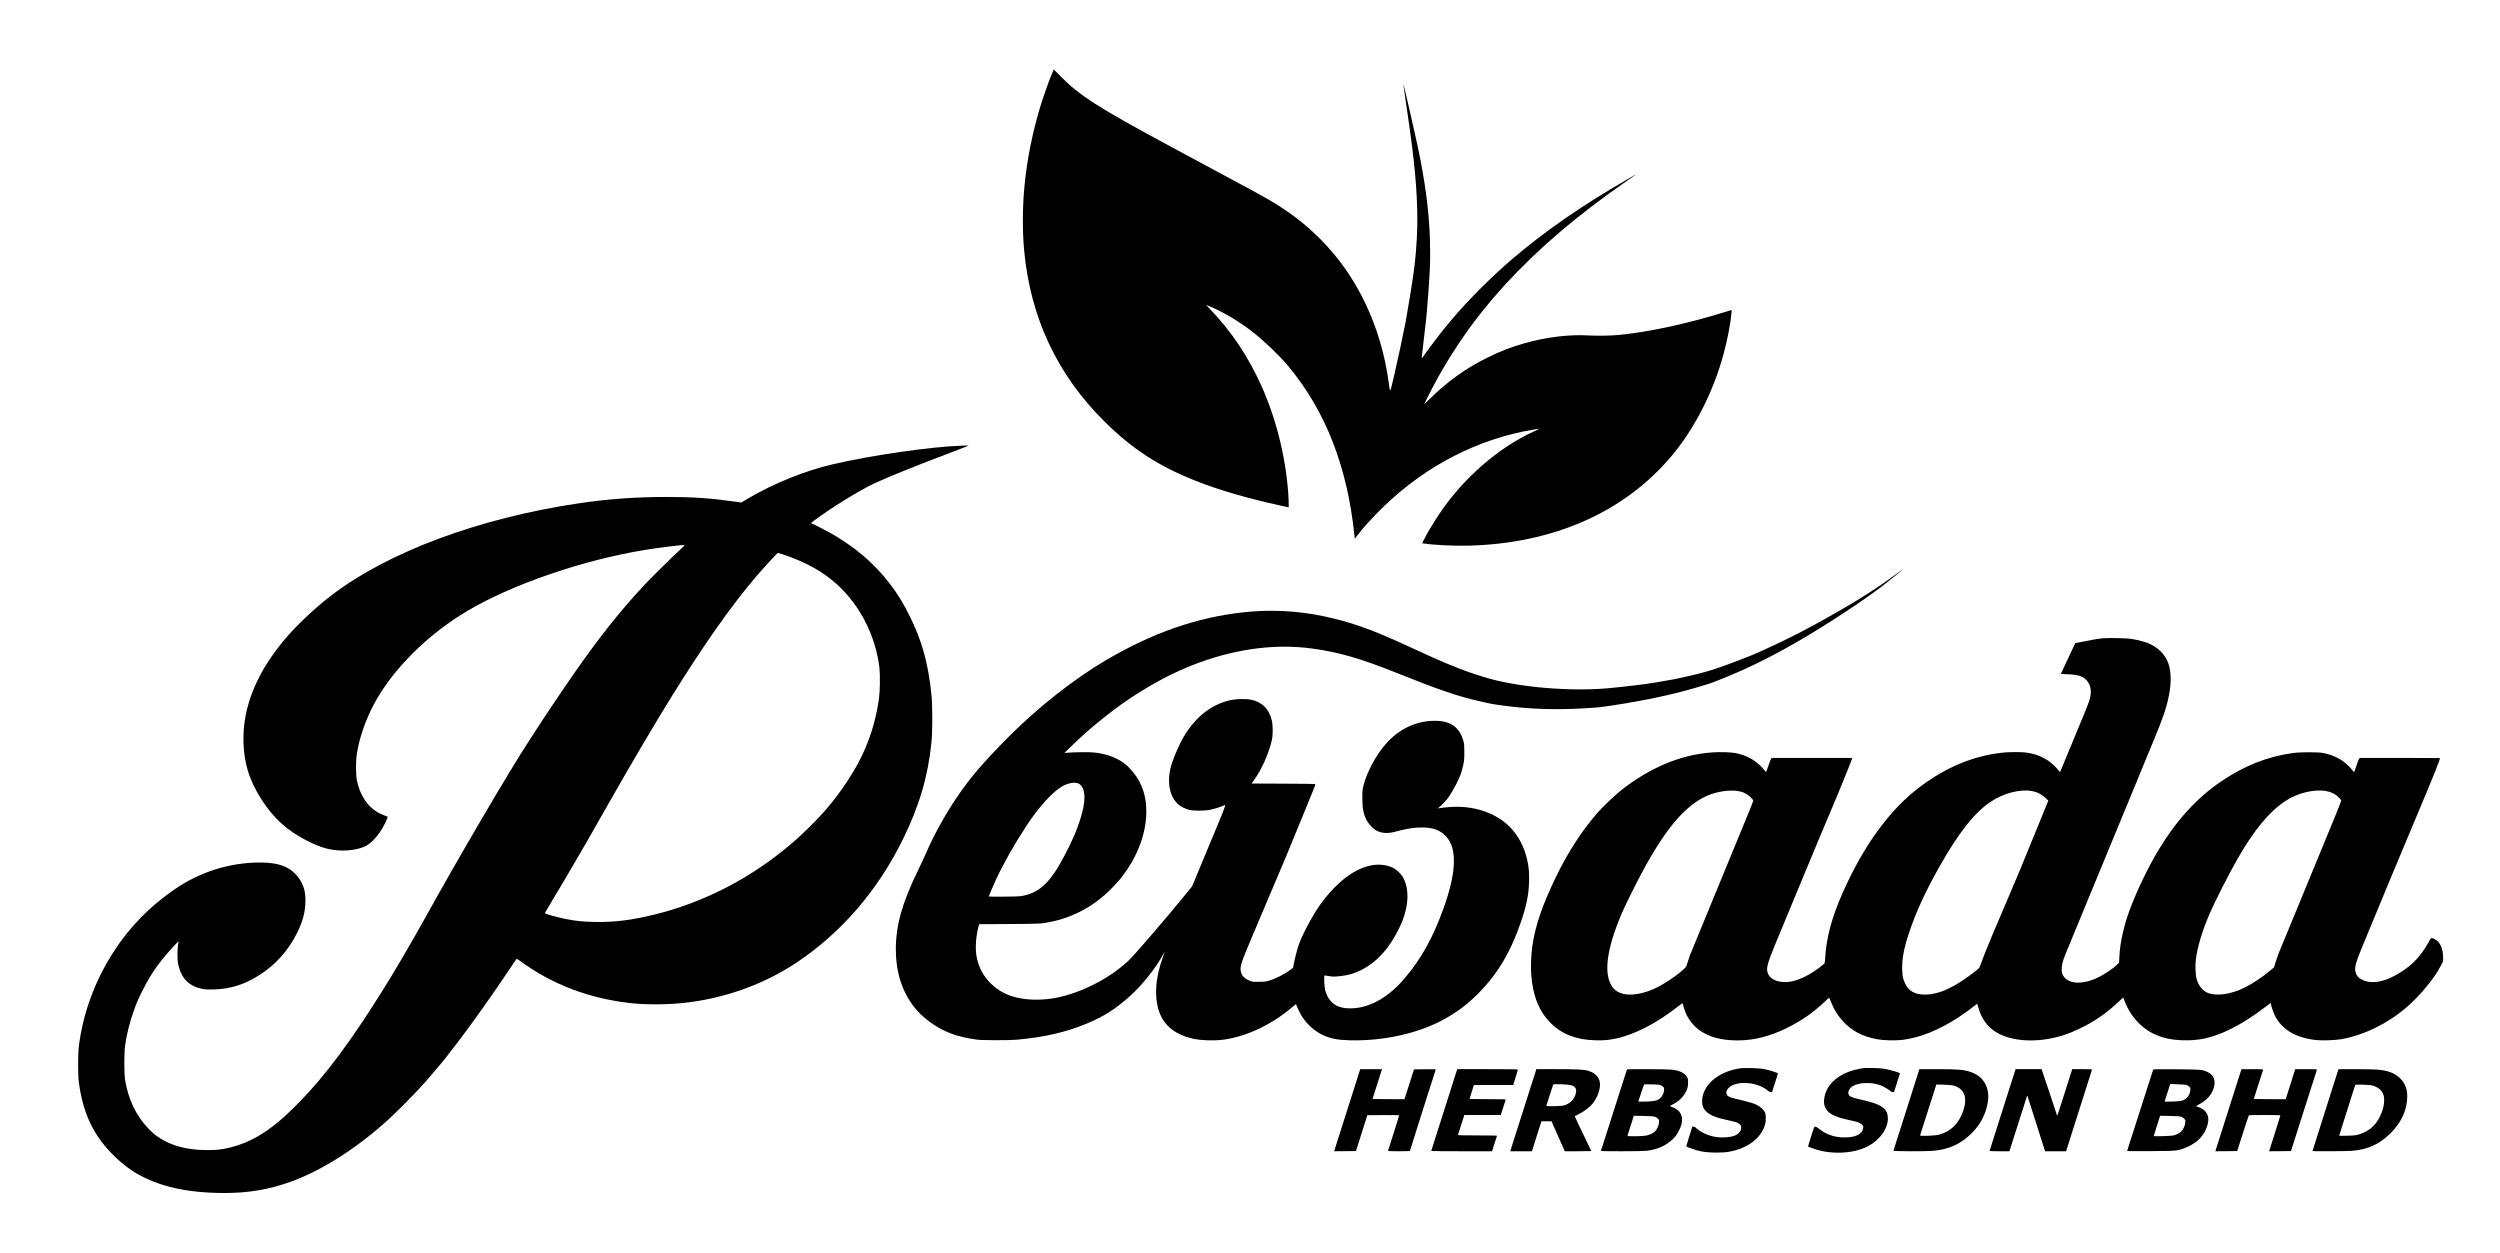 <?xml version="1.0" standalone="no"?>
<!DOCTYPE svg PUBLIC "-//W3C//DTD SVG 20010904//EN"
 "http://www.w3.org/TR/2001/REC-SVG-20010904/DTD/svg10.dtd">
<svg version="1.0" xmlns="http://www.w3.org/2000/svg"
 width="6000pt" height="3008pt" viewBox="0 0 6000 3008"
 preserveAspectRatio="xMidYMid meet">

<g transform="translate(0,3008) scale(0.1,-0.1)"
fill="#000000" stroke="none">
<path d="M25276 28379 c-8 -19 -24 -56 -36 -84 -46 -105 -180 -477 -235 -650
-215 -682 -358 -1382 -420 -2055 -46 -500 -48 -1062 -5 -1525 149 -1606 796
-2982 1930 -4104 668 -660 1289 -1064 2180 -1418 539 -215 1221 -415 1960
-578 140 -31 261 -58 269 -61 12 -4 13 21 8 163 -36 895 -273 1902 -643 2730
-324 725 -731 1334 -1259 1881 l-80 84 50 -20 c331 -130 728 -364 1070 -630
278 -216 646 -570 856 -822 894 -1075 1419 -2421 1586 -4069 l8 -74 54 73
c153 205 367 439 661 722 1001 964 2243 1602 3548 1823 83 14 156 25 163 25 8
0 -44 -27 -116 -59 -866 -393 -1711 -1130 -2292 -2001 -142 -212 -279 -443
-366 -616 l-36 -72 37 -5 c238 -38 705 -61 1057 -53 2049 46 3767 804 4900
2161 546 653 989 1520 1234 2415 95 346 172 741 197 1009 6 69 6 73 -12 67
-10 -3 -85 -26 -165 -51 -913 -282 -1837 -480 -2539 -545 -201 -18 -516 -23
-715 -11 -464 28 -1022 -40 -1545 -190 -317 -90 -562 -185 -875 -339 -523
-257 -955 -566 -1393 -995 l-134 -130 34 70 c201 413 407 782 651 1165 141
222 400 597 511 740 27 36 88 115 135 175 141 183 435 529 610 720 809 880
1751 1682 2936 2500 180 124 262 184 195 143 -14 -8 -101 -59 -195 -113 -1093
-630 -1978 -1243 -2770 -1919 -486 -416 -1078 -1008 -1439 -1442 -55 -65 -132
-157 -171 -204 -93 -111 -392 -506 -484 -639 -40 -59 -71 -96 -71 -85 0 10 20
188 45 394 43 357 67 571 80 725 74 882 88 1212 74 1708 -20 689 -114 1407
-299 2277 -69 326 -332 1471 -337 1466 -2 -2 14 -129 37 -282 107 -732 132
-911 169 -1204 110 -866 148 -1582 116 -2185 -26 -494 -61 -790 -170 -1445
-46 -278 -91 -539 -99 -580 -81 -411 -192 -929 -273 -1274 -110 -470 -97 -452
-133 -191 -185 1354 -755 2553 -1631 3435 -295 296 -565 517 -918 752 -255
169 -384 243 -1306 738 -1020 549 -908 488 -1385 745 -1752 944 -2181 1219
-2647 1694 l-152 155 -15 -35z"/>
<path d="M23065 19383 c-717 -23 -2146 -229 -3070 -444 -676 -157 -1416 -455
-2033 -818 l-174 -102 -176 25 c-550 79 -992 109 -1607 109 -740 0 -1423 -49
-2125 -154 -2400 -358 -4580 -1172 -5940 -2218 -347 -266 -757 -648 -1024
-951 -740 -840 -1105 -1718 -1072 -2582 9 -247 39 -438 101 -653 129 -445 460
-967 812 -1280 177 -158 359 -281 603 -408 331 -172 579 -240 870 -240 224 0
431 44 569 120 126 70 278 240 389 434 64 113 125 250 115 258 -4 4 -33 15
-63 26 -345 116 -578 406 -672 836 -30 140 -32 461 -4 644 59 387 212 827 422
1215 444 822 1275 1649 2222 2213 1073 639 2793 1230 4282 1471 321 53 911
124 940 114 6 -2 -61 -68 -147 -148 -165 -151 -687 -668 -808 -799 -226 -245
-285 -311 -407 -451 -549 -634 -1069 -1336 -1817 -2455 -137 -203 -319 -480
-405 -615 -87 -135 -168 -261 -181 -280 -418 -635 -1691 -2805 -2445 -4170
-330 -596 -826 -1443 -1065 -1815 -17 -27 -96 -151 -175 -275 -772 -1210
-1398 -2002 -2099 -2657 -454 -425 -884 -677 -1351 -792 -202 -49 -322 -63
-545 -63 -398 -1 -723 65 -998 203 -184 92 -290 171 -437 326 -286 301 -474
696 -547 1153 -26 165 -26 648 1 835 41 290 114 573 226 880 65 177 88 229
205 460 182 361 367 628 656 950 144 160 203 218 196 190 -31 -109 -38 -405
-12 -529 73 -350 265 -544 597 -602 72 -13 131 -15 263 -11 398 13 723 115
1081 339 393 248 703 592 914 1018 139 280 199 510 201 769 1 211 -39 362
-135 510 -186 288 -470 411 -946 411 -739 -1 -1443 -221 -2065 -648 -598 -410
-1084 -910 -1468 -1510 -444 -694 -725 -1461 -824 -2247 -25 -197 -24 -695 0
-880 70 -522 216 -933 460 -1300 220 -330 583 -676 909 -868 554 -325 1225
-477 2118 -479 587 -1 1071 81 1605 273 738 266 1590 809 2335 1489 222 203
637 622 840 850 47 52 87 97 90 100 15 15 250 292 331 390 416 505 1087 1429
1643 2262 94 142 174 258 179 258 4 0 40 -24 80 -53 762 -561 1654 -901 2651
-1012 348 -39 837 -39 1226 0 995 99 1962 441 2765 978 1070 716 1938 1722
2541 2946 401 813 610 1528 691 2356 24 252 24 847 0 1100 -79 818 -257 1419
-625 2105 -286 535 -702 1022 -1192 1397 -178 136 -440 308 -630 413 -99 55
-415 215 -439 222 -8 2 18 27 60 59 407 304 1080 721 1444 894 293 140 1043
441 1940 780 171 64 317 121 325 126 10 5 -2 8 -35 7 -27 -1 -90 -3 -140 -5z
m-4274 -2609 c244 -77 551 -211 764 -334 376 -217 668 -476 930 -825 332 -442
556 -1005 621 -1560 20 -170 14 -567 -10 -740 -105 -737 -346 -1363 -771
-2000 -282 -422 -531 -721 -906 -1090 -264 -259 -384 -366 -653 -580 -910
-725 -1950 -1240 -3056 -1514 -548 -135 -973 -188 -1440 -178 -278 6 -443 22
-676 68 -223 43 -521 128 -517 146 1 5 93 162 205 349 112 186 230 384 263
439 32 55 93 159 135 230 210 354 509 873 960 1670 462 817 1111 1917 1480
2510 800 1284 1432 2181 2033 2885 168 196 503 560 516 560 4 0 59 -16 122
-36z"/>
<path d="M45565 16344 c-543 -407 -1140 -779 -2021 -1260 -408 -222 -798 -415
-1309 -647 -226 -102 -729 -296 -1020 -393 -250 -83 -373 -117 -635 -178 -179
-41 -377 -84 -440 -95 -63 -11 -167 -29 -230 -40 -63 -11 -155 -27 -205 -36
-205 -35 -753 -101 -1125 -134 -892 -79 -2100 22 -2860 239 -367 106 -662 212
-1075 388 -215 92 -290 126 -930 419 -817 375 -1307 547 -1941 682 -630 134
-1293 167 -1939 95 -1118 -124 -2164 -488 -3290 -1147 -750 -438 -1647 -1144
-2335 -1838 -627 -633 -929 -985 -1251 -1464 -284 -421 -536 -877 -732 -1325
-47 -107 -135 -296 -195 -420 -383 -785 -532 -1317 -532 -1900 0 -533 145
-994 429 -1365 207 -272 546 -517 889 -647 192 -72 368 -113 632 -150 127 -17
775 -18 965 0 655 60 1173 180 1672 388 410 171 685 346 1036 661 285 256 614
668 787 986 23 42 43 77 44 77 2 0 -17 -54 -41 -120 -94 -261 -149 -502 -162
-717 -44 -710 255 -1122 913 -1259 151 -31 438 -43 621 -25 571 56 1209 347
1728 789 48 41 89 73 91 71 2 -2 18 -40 36 -84 113 -284 337 -527 604 -655
179 -85 356 -120 647 -127 824 -21 1671 170 2284 514 317 178 548 354 805 612
465 469 778 994 1026 1726 131 383 181 634 191 946 7 211 -5 358 -42 523 -141
624 -529 1035 -1140 1209 -291 82 -590 95 -965 42 l-45 -7 35 28 c68 53 185
180 234 253 135 203 261 454 305 611 58 205 66 261 65 460 0 160 -3 196 -22
265 -93 333 -309 486 -686 486 -455 0 -873 -201 -1190 -571 -232 -271 -435
-650 -519 -969 -28 -109 -30 -127 -31 -311 -1 -251 26 -389 107 -543 37 -71
140 -184 204 -225 123 -78 286 -95 463 -47 286 77 462 106 651 106 269 0 446
-65 585 -215 269 -290 249 -864 -61 -1726 -251 -697 -525 -1194 -921 -1665
-369 -441 -797 -698 -1220 -732 -385 -32 -611 108 -700 432 -20 72 -32 355
-16 355 6 0 55 -8 109 -17 85 -14 115 -15 231 -4 208 18 360 60 537 148 381
189 691 534 926 1028 216 454 247 885 87 1188 -49 93 -156 196 -248 240 -300
141 -669 81 -1041 -169 -233 -156 -508 -436 -706 -718 -185 -262 -419 -699
-507 -946 -44 -124 -102 -345 -128 -490 l-13 -75 -68 -51 c-149 -112 -365
-220 -534 -266 -63 -17 -107 -22 -228 -22 -139 -1 -154 1 -210 25 -135 57
-193 118 -216 227 -24 116 13 227 299 897 93 220 200 472 237 560 37 88 156
369 265 625 267 626 342 805 477 1140 63 157 186 457 274 667 152 365 239 586
239 604 0 5 -344 10 -765 11 l-766 3 44 61 c194 266 376 674 444 994 26 125
24 356 -6 469 -69 272 -228 429 -495 488 -96 21 -323 21 -443 -1 -473 -83
-878 -391 -1176 -891 -80 -134 -211 -425 -273 -610 -145 -422 -83 -819 157
-1021 53 -45 161 -97 249 -121 92 -25 369 -25 495 0 99 20 261 70 315 97 87
43 107 100 -332 -952 l-409 -983 -131 -160 c-490 -602 -1199 -1427 -1388
-1615 -78 -78 -245 -213 -378 -306 -390 -271 -901 -497 -1327 -584 -326 -67
-669 -70 -950 -9 -269 59 -468 164 -653 343 -186 180 -304 406 -347 665 -33
193 -11 492 51 708 l15 52 712 4 c758 4 787 6 1032 58 535 114 1016 379 1415
779 176 177 283 305 404 488 263 397 422 846 444 1257 21 369 -51 671 -223
940 -45 70 -169 218 -226 270 -197 180 -471 291 -808 326 -109 11 -496 7 -646
-7 l-60 -5 125 122 c109 106 268 255 395 370 201 180 646 535 860 684 637 446
1261 779 1875 1000 924 333 1833 445 2686 331 637 -86 1161 -237 2034 -586
1003 -402 1461 -559 1965 -674 314 -73 325 -74 630 -115 594 -80 1226 -101
1895 -61 383 22 342 18 730 76 692 104 1382 250 1910 404 391 114 361 104 600
198 593 232 1151 501 1800 870 740 420 1818 1131 2255 1488 72 58 172 140 224
182 179 145 192 163 36 46z m-19690 -5064 c19 -6 48 -28 66 -48 117 -133 115
-387 -6 -788 -87 -284 -201 -547 -411 -944 -329 -624 -612 -875 -1047 -930
-74 -9 -747 -15 -747 -6 0 9 114 274 174 406 170 369 430 829 724 1280 299
458 626 820 867 959 130 75 281 104 380 71z"/>
<path d="M50460 14760 c-99 -9 -185 -23 -415 -69 -55 -11 -131 -26 -170 -33
l-69 -13 -173 -369 c-95 -203 -173 -370 -173 -371 0 -1 75 -5 168 -8 238 -8
347 -41 441 -135 82 -82 118 -192 108 -326 -9 -117 -31 -186 -170 -521 -69
-165 -217 -525 -331 -800 -113 -275 -213 -515 -221 -533 l-15 -33 -48 58
c-194 232 -446 368 -766 412 -97 14 -376 14 -521 1 -704 -65 -1378 -338 -2020
-820 -728 -546 -1353 -1402 -1860 -2545 -262 -591 -395 -1086 -421 -1570 -5
-96 -10 -123 -24 -135 -152 -131 -315 -240 -472 -315 -193 -92 -321 -125 -481
-125 -248 0 -417 127 -417 312 0 107 73 309 330 918 58 136 276 663 437 1055
63 154 127 309 143 345 15 36 88 209 161 385 73 176 151 365 174 420 24 55 83
197 133 315 50 118 111 265 137 325 216 507 506 1221 520 1278 l7 27 -966 0
-966 0 -15 -24 c-9 -13 -31 -71 -50 -128 -18 -56 -42 -122 -52 -146 l-18 -43
-59 71 c-127 152 -300 271 -491 337 -140 48 -240 64 -438 70 -799 24 -1607
-257 -2373 -823 -225 -166 -536 -458 -725 -679 -358 -418 -681 -923 -959
-1498 -328 -678 -494 -1167 -565 -1657 -27 -194 -40 -491 -27 -666 38 -525
189 -901 477 -1186 264 -261 604 -392 1055 -405 203 -6 327 4 505 42 450 95
986 374 1503 782 58 47 94 69 97 61 2 -7 13 -49 25 -93 76 -284 268 -516 535
-645 214 -104 450 -150 764 -150 388 0 779 100 1186 303 355 177 629 369 906
635 54 51 99 89 102 85 2 -4 21 -51 42 -103 69 -173 150 -306 270 -443 209
-238 474 -381 830 -448 161 -30 448 -37 623 -15 422 54 873 237 1342 544 120
78 310 216 393 285 26 22 49 38 51 36 2 -2 14 -40 25 -84 64 -233 175 -408
341 -538 413 -321 1219 -345 1905 -57 458 193 786 408 1166 768 l66 62 28 -72
c92 -238 206 -412 379 -575 287 -272 673 -396 1175 -380 280 9 502 59 796 179
298 122 648 330 973 577 212 161 192 148 192 121 0 -33 64 -219 98 -287 171
-335 495 -528 982 -584 147 -16 462 -6 610 20 546 97 1109 372 1569 767 315
271 674 705 814 984 l62 124 -1 101 c-4 243 -102 411 -265 450 -24 6 -29 0
-89 -108 -161 -292 -352 -504 -614 -679 -395 -264 -743 -336 -989 -205 -77 40
-120 92 -142 169 -35 127 -4 230 263 868 89 213 207 497 605 1460 201 484 377
906 670 1600 349 829 498 1203 484 1216 -2 2 -436 4 -963 4 l-959 0 -17 -23
c-9 -12 -27 -53 -39 -92 -12 -38 -35 -106 -51 -149 l-31 -79 -36 44 c-183 225
-404 356 -699 416 -121 25 -551 25 -732 0 -612 -85 -1155 -299 -1718 -678
-585 -394 -1086 -945 -1520 -1669 -233 -390 -486 -913 -652 -1345 -163 -426
-260 -848 -276 -1205 l-6 -135 -64 -62 c-78 -76 -283 -213 -419 -282 -337
-168 -647 -180 -809 -31 -117 108 -116 287 3 575 27 66 120 291 206 500 87
209 172 416 190 460 57 139 165 400 450 1090 153 369 297 717 320 775 24 58
98 238 165 400 67 162 148 358 180 435 31 77 148 361 259 630 112 270 266 643
343 830 240 580 311 790 372 1095 69 343 52 649 -46 844 -142 284 -403 442
-848 511 -124 20 -541 28 -700 15z m-8696 -3675 c96 -23 183 -71 253 -141 34
-35 63 -70 63 -78 0 -8 -58 -155 -129 -328 -71 -172 -355 -862 -631 -1533
-276 -671 -526 -1278 -555 -1350 -30 -71 -79 -191 -110 -265 -90 -214 -114
-277 -151 -400 -33 -112 -36 -117 -92 -168 -174 -163 -501 -379 -720 -476
-437 -193 -824 -180 -985 34 -230 304 -158 901 215 1779 75 177 335 702 492
993 551 1028 1021 1584 1538 1822 254 116 597 163 812 111z m7002 10 c125 -22
231 -75 323 -162 l71 -68 -308 -755 c-359 -880 -404 -986 -601 -1449 -150
-350 -310 -725 -441 -1036 -112 -268 -250 -613 -277 -697 -25 -77 -26 -79
-111 -146 -497 -394 -879 -572 -1227 -572 -236 0 -386 84 -471 264 -54 113
-65 166 -71 331 -9 254 37 503 162 880 163 493 385 978 723 1579 463 826 853
1319 1247 1579 308 203 693 302 981 252z m7060 0 c124 -22 222 -71 302 -151
34 -34 62 -70 62 -79 0 -10 -73 -193 -161 -409 -154 -372 -391 -949 -484
-1176 -124 -304 -757 -1839 -857 -2079 -21 -52 -54 -149 -74 -215 -19 -66 -36
-120 -37 -121 -1 0 -33 -28 -72 -61 -185 -160 -441 -331 -639 -429 -342 -167
-693 -212 -902 -114 -109 52 -202 172 -244 319 -28 96 -38 326 -20 467 37 305
151 685 330 1103 113 265 471 969 663 1305 396 693 757 1133 1145 1394 292
197 694 297 988 246z"/>
<path d="M41725 4435 c-517 -91 -877 -417 -874 -790 1 -134 54 -225 173 -300
98 -61 199 -95 423 -145 204 -45 228 -52 270 -74 71 -36 92 -109 54 -184 -50
-98 -167 -148 -372 -159 -184 -10 -355 25 -512 103 -70 35 -159 96 -191 133
-12 13 -31 21 -50 21 l-31 0 -73 -233 c-40 -127 -73 -235 -72 -239 0 -9 141
-63 242 -92 148 -43 276 -58 483 -58 145 0 217 5 305 21 449 79 779 333 865
666 21 84 20 219 -4 271 -43 94 -142 171 -289 224 -48 17 -181 53 -297 80
-241 55 -285 71 -320 112 -60 71 0 185 130 244 234 106 619 50 829 -121 38
-31 65 -45 85 -45 l30 0 71 219 c38 120 70 223 70 228 0 15 -198 78 -325 104
-141 28 -493 36 -620 14z"/>
<path d="M44710 4443 c-263 -42 -446 -111 -614 -231 -182 -131 -290 -303 -315
-501 -34 -271 124 -412 570 -506 186 -39 239 -54 292 -83 79 -43 95 -97 53
-181 -58 -113 -241 -171 -491 -158 -220 13 -404 84 -566 219 -27 23 -56 38
-72 38 -25 0 -28 -7 -76 -157 -94 -298 -100 -317 -97 -320 1 -1 49 -20 107
-42 412 -155 958 -138 1311 40 309 156 512 444 496 704 -14 219 -165 319 -648
425 -246 54 -300 83 -300 161 0 131 160 226 400 236 137 6 264 -13 376 -56 79
-31 208 -107 238 -140 12 -13 32 -21 51 -21 l31 0 49 153 c26 83 58 185 71
225 l23 74 -44 19 c-66 29 -258 77 -376 94 -95 13 -403 19 -469 8z"/>
<path d="M32452 3812 c-107 -334 -244 -767 -306 -962 -62 -195 -116 -365 -120
-378 l-7 -22 262 2 262 3 54 170 c30 94 92 287 137 430 l82 260 382 3 c265 1
382 -1 382 -8 0 -9 -250 -800 -267 -847 -4 -10 52 -13 261 -13 206 0 266 3
266 13 0 10 597 1893 616 1942 6 14 -25 15 -257 13 l-263 -3 -77 -240 c-43
-132 -94 -293 -114 -357 l-37 -118 -385 0 c-304 0 -384 3 -380 13 5 13 172
537 205 645 l20 62 -262 0 -261 0 -193 -608z"/>
<path d="M34938 4308 c-54 -170 -206 -647 -407 -1279 -100 -311 -181 -569
-181 -572 0 -4 328 -7 730 -7 l729 0 57 178 c31 97 59 183 61 190 4 9 -93 12
-467 12 -373 0 -471 3 -468 13 3 6 38 117 78 245 l74 232 437 0 438 0 57 178
c31 97 59 183 61 190 4 9 -86 12 -431 12 -240 0 -436 3 -436 8 0 4 23 80 52
170 l52 162 471 0 471 0 57 179 c31 98 57 183 57 190 0 8 -192 11 -728 11
l-729 0 -35 -112z"/>
<path d="M36845 4333 c-15 -49 -153 -482 -307 -963 -153 -481 -281 -885 -285
-897 l-5 -23 259 0 259 0 114 360 115 360 120 0 121 0 159 -360 160 -360 318
0 c174 0 317 2 317 4 0 2 -37 79 -81 172 -232 483 -320 667 -317 668 2 1 32
15 68 31 92 43 234 138 302 203 140 134 238 349 238 522 -1 159 -99 275 -280
330 -106 32 -258 40 -766 40 l-482 0 -27 -87z m752 -283 c127 -10 182 -31 213
-83 24 -39 25 -76 4 -148 -37 -127 -124 -216 -259 -264 -71 -25 -451 -36 -442
-12 3 9 40 125 83 259 42 134 79 246 81 251 6 10 184 9 320 -3z"/>
<path d="M39047 4413 c-4 -7 -236 -735 -548 -1714 -38 -119 -71 -224 -75 -233
-6 -15 35 -16 490 -16 275 0 540 5 594 10 291 32 527 146 695 340 56 63 130
208 152 295 50 199 -29 349 -220 413 -31 11 -57 22 -58 25 -1 3 34 24 78 46
113 59 200 132 261 222 77 113 97 174 98 290 1 89 -1 99 -29 144 -64 103 -190
160 -390 175 -143 11 -1042 13 -1048 3z m815 -381 c26 -11 54 -32 64 -46 38
-59 -9 -205 -87 -268 -68 -55 -135 -70 -338 -76 -155 -4 -183 -3 -179 9 3 8
33 100 67 206 33 105 67 194 74 197 6 3 89 4 183 2 144 -3 177 -7 216 -24z
m-140 -756 c26 -10 60 -32 74 -49 24 -28 26 -37 21 -89 -6 -71 -47 -161 -94
-210 -43 -44 -128 -84 -220 -103 -74 -16 -443 -21 -443 -7 0 5 7 28 14 53 8
24 43 131 76 237 l62 194 231 -4 c189 -4 241 -8 279 -22z"/>
<path d="M45756 3447 c-170 -534 -311 -978 -314 -984 -5 -16 771 -18 948 -3
400 35 690 172 960 453 196 206 322 461 360 732 49 344 -113 613 -430 713
-161 51 -302 62 -805 62 l-410 0 -309 -973z m1129 580 c258 -73 340 -284 235
-599 -103 -309 -298 -503 -583 -580 -95 -26 -464 -40 -455 -17 3 8 80 250 172
539 92 289 179 560 193 604 l26 79 181 -6 c110 -3 201 -11 231 -20z"/>
<path d="M48185 3828 c-103 -326 -244 -766 -311 -978 -68 -212 -124 -388 -124
-392 0 -5 107 -8 238 -8 l238 0 189 593 c103 325 199 627 213 670 14 43 26 76
28 74 3 -3 138 -427 380 -1194 l45 -143 252 0 253 0 309 973 c170 534 311 978
313 985 3 9 -48 12 -235 12 l-239 0 -154 -482 c-84 -266 -165 -519 -180 -563
-26 -77 -28 -79 -36 -50 -5 17 -89 270 -187 563 l-179 532 -312 0 -312 0 -189
-592z"/>
<path d="M51678 4414 c-3 -5 -143 -442 -312 -971 -168 -529 -309 -969 -313
-978 -5 -15 41 -16 558 -12 632 4 657 7 844 82 280 113 457 298 526 552 39
142 16 255 -68 334 -55 52 -99 74 -203 106 -8 2 21 23 68 48 196 105 310 238
358 418 44 167 -11 290 -161 361 -116 55 -144 58 -741 63 -303 3 -554 1 -556
-3z m795 -370 c16 -4 44 -22 64 -40 35 -33 36 -35 30 -94 -10 -114 -89 -211
-200 -246 -36 -11 -109 -17 -236 -21 -166 -5 -184 -4 -178 10 3 9 34 104 69
213 l63 197 180 -6 c99 -4 193 -9 208 -13z m-128 -764 c22 -7 55 -28 74 -48
32 -34 33 -39 28 -93 -6 -69 -46 -162 -90 -207 -37 -39 -110 -78 -182 -100
-59 -17 -485 -30 -485 -15 0 8 58 193 132 421 l20 64 232 -5 c145 -2 246 -9
271 -17z"/>
<path d="M53743 4258 c-28 -90 -166 -523 -306 -963 -140 -440 -258 -810 -262
-823 l-6 -22 262 2 262 3 8 25 c116 373 265 827 273 832 16 11 756 10 756 -1
0 -5 -58 -191 -129 -413 -70 -221 -131 -413 -135 -426 l-7 -22 262 2 263 3
307 965 c170 531 311 973 314 983 6 16 -11 17 -257 17 l-263 0 -83 -263 c-46
-144 -97 -306 -114 -359 l-31 -98 -384 0 c-304 0 -384 3 -380 13 2 6 53 165
112 352 59 187 110 343 112 348 2 4 -114 7 -259 7 l-263 0 -52 -162z"/>
<path d="M55981 3973 c-394 -1238 -481 -1512 -481 -1517 0 -10 819 -6 945 4
388 33 662 158 931 425 258 257 398 565 398 880 1 187 -57 329 -183 447 -121
115 -282 175 -528 197 -67 6 -305 11 -530 11 l-409 0 -143 -447z m976 49 c178
-57 263 -167 263 -343 0 -102 -21 -205 -66 -315 -109 -272 -280 -432 -541
-510 -77 -23 -112 -27 -280 -31 -106 -3 -193 -3 -193 1 0 3 67 216 149 473 82
258 168 529 191 603 24 74 45 139 48 144 3 5 86 6 186 3 143 -4 194 -9 243
-25z"/>
</g>
</svg>
